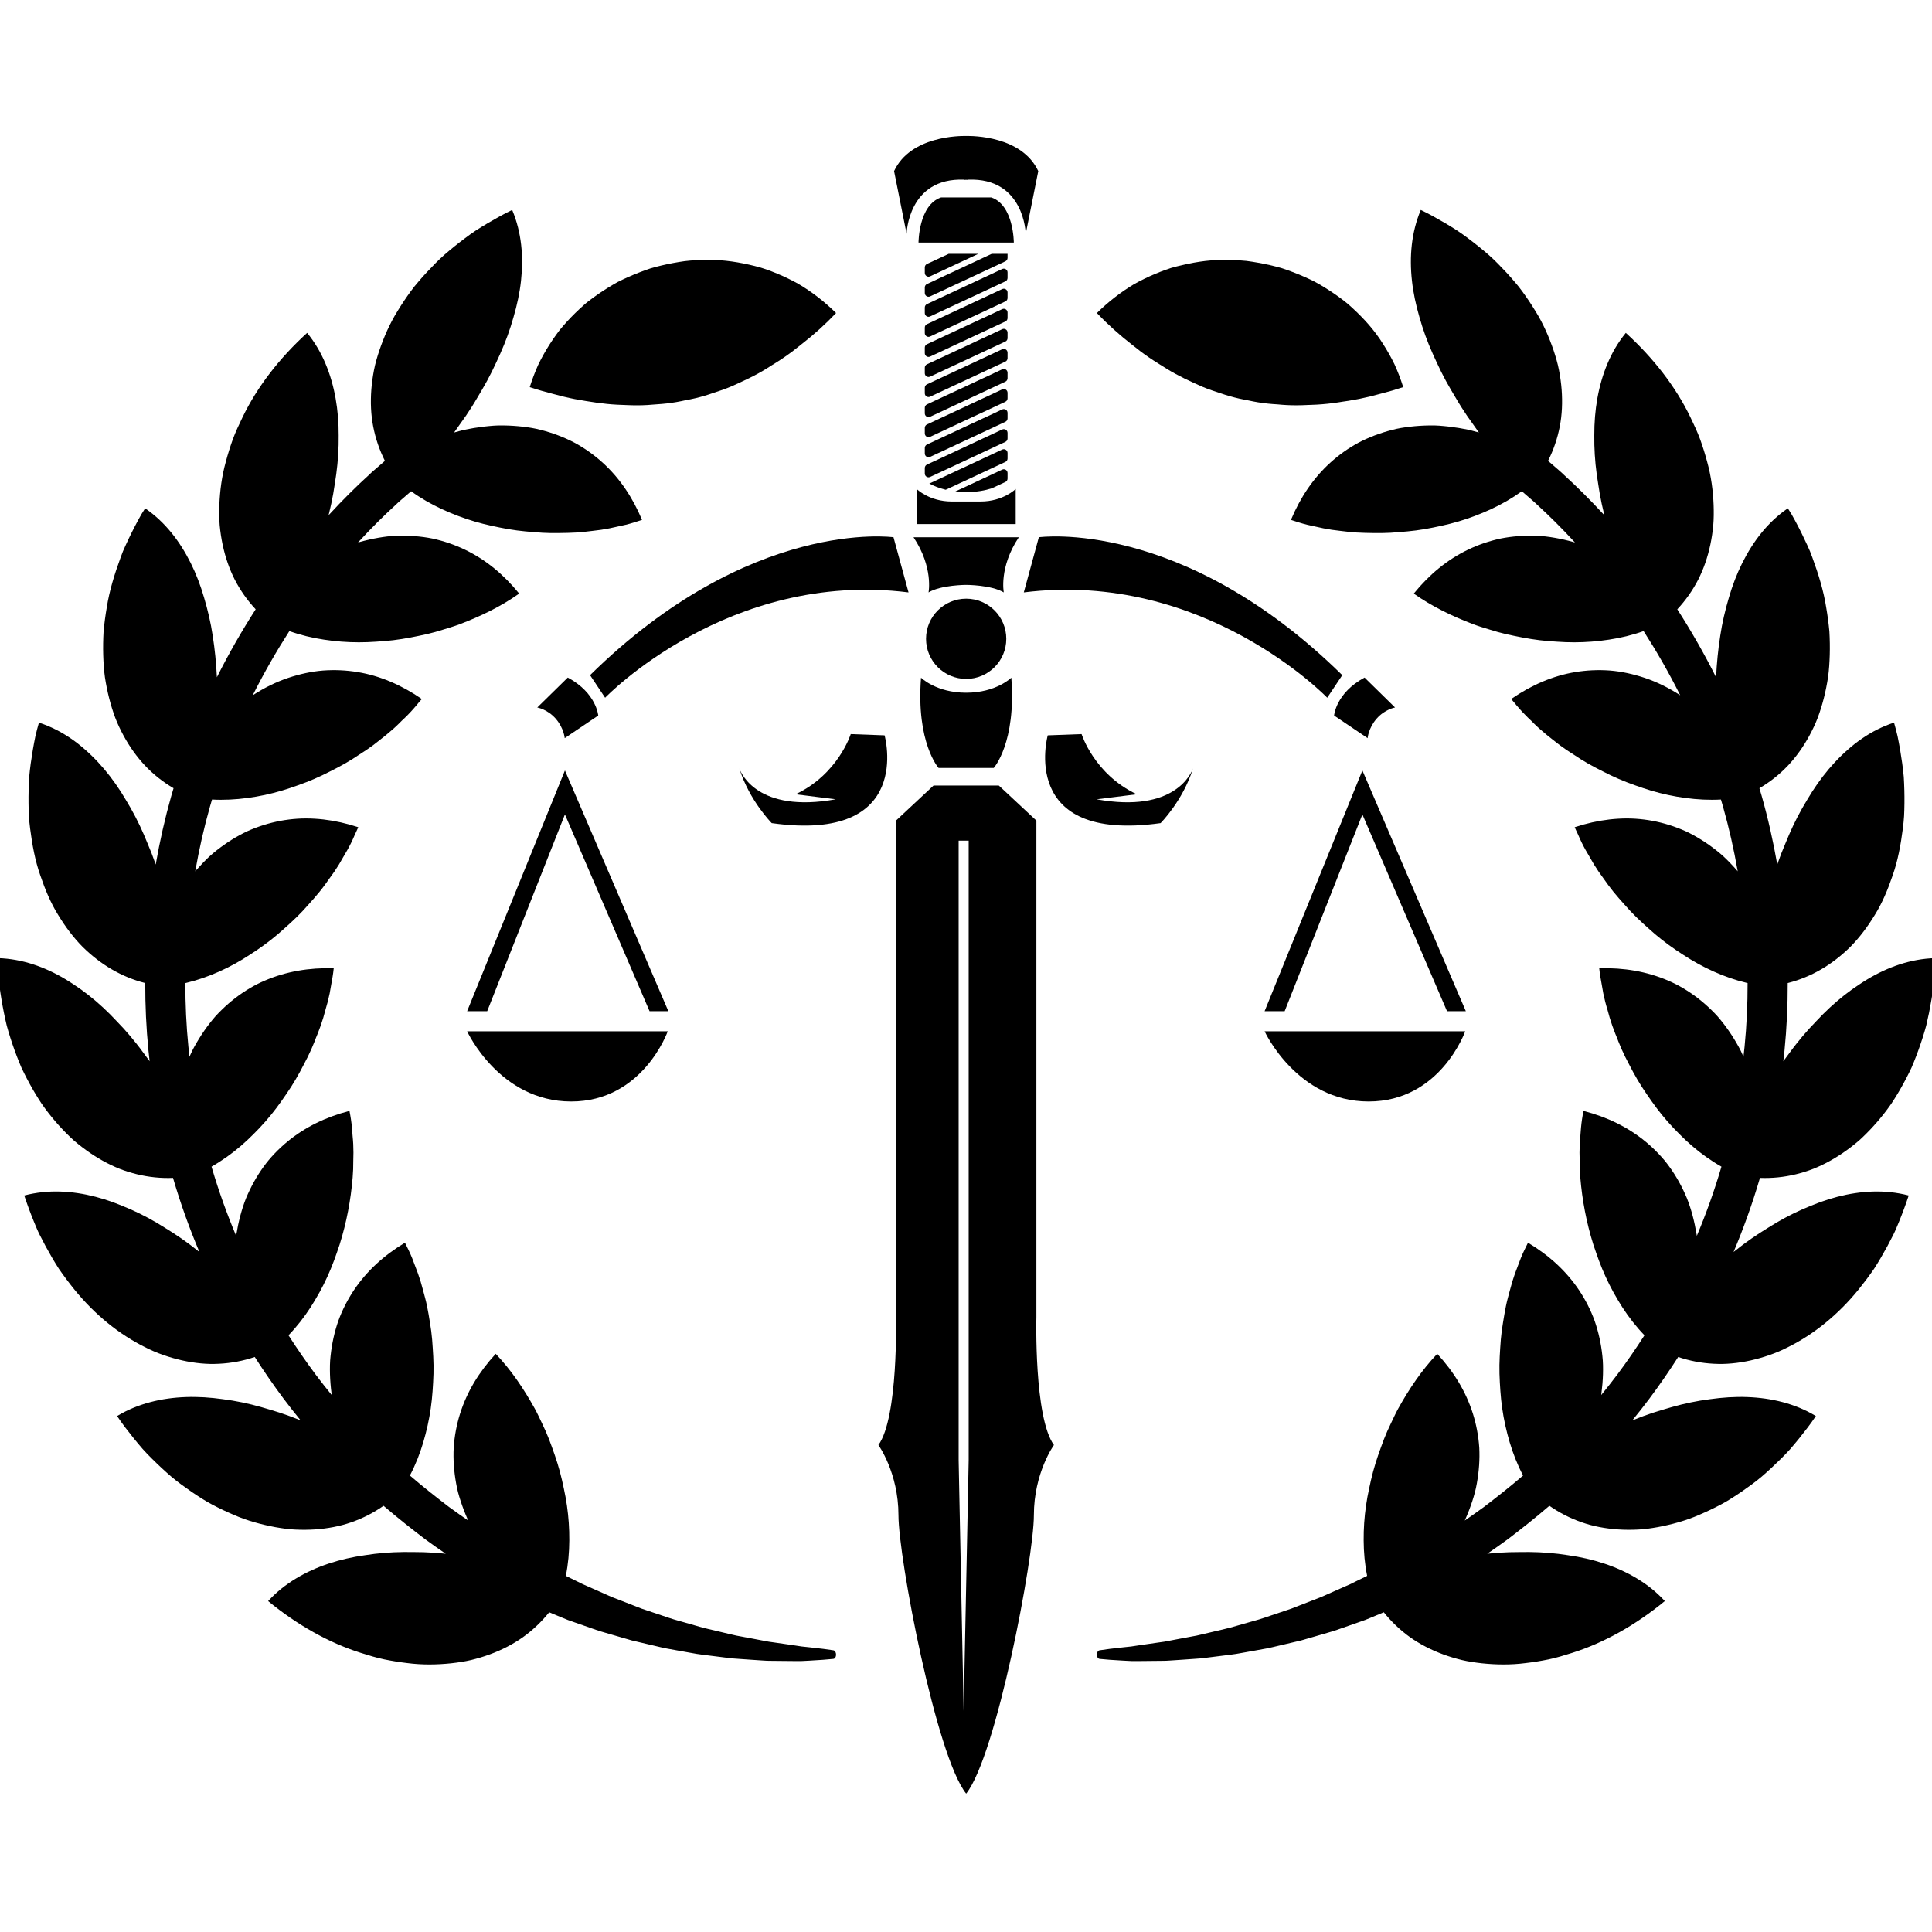 <svg width="192" height="192" viewBox="0 0 192 192" fill="none" xmlns="http://www.w3.org/2000/svg">
<g clip-path="url(#clip0_386_77)">
<path d="M100.004 63.483C100.004 61.281 98.219 59.495 96.017 59.495C93.815 59.495 92.029 61.281 92.029 63.483C92.029 65.685 93.815 67.47 96.017 67.47C98.219 67.47 100.004 65.685 100.004 63.483Z" fill="black"/>
<path d="M136.012 109.464C143.15 109.464 145.611 102.485 145.611 102.485H125.674C125.674 102.485 128.874 109.464 136.012 109.464Z" fill="black"/>
<path d="M135.393 76.567L125.674 100.492H127.668L135.393 80.938L143.804 100.492H145.674L135.393 76.567Z" fill="black"/>
<path d="M56.76 109.464C63.898 109.464 66.36 102.485 66.36 102.485H46.422C46.422 102.485 49.622 109.464 56.76 109.464Z" fill="black"/>
<path d="M56.142 76.567L46.422 100.492H48.416L56.142 80.938L64.553 100.492H66.422L56.142 76.567Z" fill="black"/>
<path d="M93.275 76.317H96.017H98.758C98.758 76.317 101.001 73.825 100.503 67.346C100.503 67.346 99.007 68.841 96.017 68.841C93.026 68.841 91.531 67.346 91.531 67.346C91.032 73.825 93.275 76.317 93.275 76.317Z" fill="black"/>
<path d="M98.509 19.62H96.017H93.525C91.282 20.368 91.282 24.106 91.282 24.106H96.017H100.752C100.752 24.106 100.752 20.368 98.509 19.62Z" fill="black"/>
<path d="M91.095 52.081H95.954H96.079H100.939V48.592C100.939 48.592 99.693 49.838 97.45 49.838H96.079H95.954H94.584C92.341 49.838 91.095 48.592 91.095 48.592V52.081Z" fill="black"/>
<path d="M96.017 53.389H90.783C92.777 56.38 92.278 58.872 92.278 58.872C93.525 58.125 96.017 58.125 96.017 58.125C96.017 58.125 98.509 58.125 99.755 58.872C99.755 58.872 99.257 56.38 101.25 53.389H96.017Z" fill="black"/>
<path d="M95.83 17.856L95.83 17.876C95.894 17.87 95.954 17.87 96.017 17.866C96.08 17.87 96.139 17.87 96.204 17.876L96.203 17.856C101.813 17.63 101.936 23.234 101.936 23.234L103.182 17.004C101.546 13.499 96.627 13.499 96.017 13.513C95.407 13.499 90.487 13.499 88.852 17.004L90.098 23.234C90.098 23.234 90.221 17.63 95.83 17.856Z" fill="black"/>
<path d="M100.129 27.071C100.129 26.798 99.846 26.618 99.598 26.733L92.12 30.22C91.989 30.282 91.905 30.414 91.905 30.558V31.11C91.905 31.383 92.188 31.564 92.435 31.448L99.913 27.961C100.045 27.9 100.129 27.768 100.129 27.623V27.071Z" fill="black"/>
<path d="M100.129 29.065C100.129 28.792 99.846 28.612 99.598 28.727L92.12 32.214C91.989 32.275 91.905 32.407 91.905 32.552V33.104C91.905 33.377 92.188 33.557 92.435 33.442L99.913 29.955C100.045 29.894 100.129 29.762 100.129 29.617V29.065Z" fill="black"/>
<path d="M100.129 31.059C100.129 30.786 99.846 30.605 99.598 30.721L92.12 34.208C91.989 34.269 91.905 34.401 91.905 34.546V35.098C91.905 35.37 92.188 35.551 92.435 35.436L99.913 31.948C100.045 31.887 100.129 31.755 100.129 31.61V31.059Z" fill="black"/>
<path d="M100.129 33.053C100.129 32.78 99.846 32.599 99.598 32.715L92.12 36.202C91.989 36.263 91.905 36.395 91.905 36.54V37.091C91.905 37.364 92.188 37.545 92.435 37.429L99.913 33.942C100.045 33.881 100.129 33.749 100.129 33.604V33.053Z" fill="black"/>
<path d="M100.129 35.046C100.129 34.773 99.846 34.593 99.598 34.708L92.12 38.195C91.989 38.257 91.905 38.389 91.905 38.533V39.085C91.905 39.358 92.188 39.538 92.435 39.423L99.913 35.936C100.045 35.875 100.129 35.743 100.129 35.598V35.046Z" fill="black"/>
<path d="M100.129 37.04C100.129 36.767 99.846 36.587 99.598 36.702L92.12 40.189C91.989 40.25 91.905 40.382 91.905 40.527V41.079C91.905 41.352 92.188 41.532 92.435 41.417L99.913 37.93C100.045 37.869 100.129 37.737 100.129 37.592V37.04Z" fill="black"/>
<path d="M100.129 39.034C100.129 38.761 99.846 38.58 99.598 38.696L92.12 42.183C91.989 42.244 91.905 42.376 91.905 42.521V43.072C91.905 43.345 92.188 43.526 92.435 43.411L99.913 39.923C100.045 39.862 100.129 39.73 100.129 39.586V39.034Z" fill="black"/>
<path d="M100.129 41.028C100.129 40.755 99.846 40.574 99.598 40.69L92.12 44.177C91.989 44.238 91.905 44.37 91.905 44.514V45.066C91.905 45.339 92.188 45.52 92.435 45.404L99.913 41.917C100.045 41.856 100.129 41.724 100.129 41.579V41.028Z" fill="black"/>
<path d="M100.129 43.021C100.129 42.748 99.846 42.568 99.598 42.683L92.12 46.17C91.989 46.231 91.905 46.364 91.905 46.508V47.06C91.905 47.333 92.188 47.513 92.435 47.398L99.913 43.911C100.045 43.85 100.129 43.718 100.129 43.573V43.021Z" fill="black"/>
<path d="M99.598 46.671L94.946 48.84C95.28 48.879 95.634 48.903 96.017 48.903C97.042 48.903 97.887 48.745 98.572 48.524L99.913 47.899C100.045 47.837 100.129 47.706 100.129 47.56V47.009C100.129 46.736 99.845 46.555 99.598 46.671Z" fill="black"/>
<path d="M100.129 45.015C100.129 44.742 99.846 44.562 99.598 44.677L92.353 48.055C92.776 48.284 93.318 48.508 93.985 48.67L99.914 45.905C100.045 45.844 100.129 45.712 100.129 45.567V45.015Z" fill="black"/>
<path d="M92.435 27.461L97.224 25.228H94.275L92.12 26.233C91.989 26.294 91.905 26.426 91.905 26.571V27.123C91.905 27.395 92.188 27.576 92.435 27.461Z" fill="black"/>
<path d="M100.129 25.228H98.551L92.12 28.227C91.989 28.288 91.905 28.42 91.905 28.565V29.116C91.905 29.389 92.188 29.57 92.435 29.455L99.913 25.967C100.045 25.906 100.129 25.774 100.129 25.629V25.228Z" fill="black"/>
<path d="M118.563 76.36C118.573 76.333 118.578 76.316 118.578 76.316C118.574 76.331 118.568 76.345 118.563 76.36Z" fill="black"/>
<path d="M115.338 81.8C115.338 81.8 117.56 79.576 118.563 76.36C118.404 76.811 116.752 80.845 108.983 79.433L112.97 78.934C108.733 76.941 107.487 72.953 107.487 72.953L104.123 73.078C104.123 73.078 101.132 83.794 115.338 81.8Z" fill="black"/>
<path d="M87.91 73.078L84.546 72.953C84.546 72.953 83.3 76.941 79.063 78.934L83.051 79.433C75.281 80.845 73.629 76.811 73.47 76.36C74.474 79.576 76.696 81.8 76.696 81.8C90.901 83.794 87.91 73.078 87.91 73.078Z" fill="black"/>
<path d="M73.471 76.36C73.466 76.345 73.46 76.331 73.456 76.316C73.456 76.316 73.461 76.333 73.471 76.36Z" fill="black"/>
<path d="M131.899 69.339L133.394 67.096C117.444 51.396 103.239 53.389 103.239 53.389L101.744 58.872C119.687 56.629 131.899 69.339 131.899 69.339Z" fill="black"/>
<path d="M132.581 71.109L135.914 73.356C135.914 73.356 135.987 72.361 136.806 71.422C137.626 70.484 138.638 70.309 138.638 70.309L135.61 67.335C132.747 68.873 132.581 71.109 132.581 71.109Z" fill="black"/>
<path d="M60.135 69.339C60.135 69.339 72.346 56.629 90.29 58.872L88.795 53.389C88.795 53.389 74.589 51.396 58.639 67.096L60.135 69.339Z" fill="black"/>
<path d="M56.12 73.356L59.452 71.109C59.452 71.109 59.286 68.873 56.424 67.335L53.395 70.309C53.395 70.309 54.408 70.484 55.227 71.422C56.046 72.362 56.12 73.356 56.12 73.356Z" fill="black"/>
<path d="M96.266 145.102L95.767 170.024L95.269 145.102V83.545H96.266V145.102ZM102.995 130.896V81.551L99.257 78.062H96.017H92.777L89.039 81.551V130.896C89.039 130.896 89.288 140.865 87.294 143.606C87.294 143.606 89.288 146.348 89.288 150.585C89.288 154.821 93.026 174.51 96.017 178.248C99.007 174.51 102.746 154.821 102.746 150.585C102.746 146.348 104.739 143.606 104.739 143.606C102.746 140.865 102.995 130.896 102.995 130.896Z" fill="black"/>
<path d="M54.931 39.138C55.678 39.346 56.41 39.522 57.129 39.663C58.557 39.921 59.974 40.151 61.328 40.218C62 40.239 62.681 40.286 63.343 40.281C64.008 40.283 64.656 40.235 65.3 40.178C65.95 40.139 66.589 40.066 67.218 39.957C67.533 39.904 67.844 39.838 68.155 39.77C68.469 39.715 68.781 39.651 69.09 39.578C69.709 39.434 70.32 39.252 70.923 39.036C71.531 38.847 72.135 38.635 72.731 38.38C73.919 37.843 75.107 37.309 76.267 36.575L76.702 36.298L77.138 36.029C77.428 35.847 77.717 35.657 78.005 35.457C78.581 35.059 79.153 34.625 79.722 34.157C80.861 33.273 81.985 32.264 83.087 31.11L83.056 31.078C81.931 29.972 80.674 28.995 79.32 28.198C78.643 27.822 77.943 27.485 77.222 27.186C76.502 26.889 75.761 26.611 75.012 26.437C73.51 26.063 71.947 25.807 70.391 25.833C69.612 25.836 68.825 25.855 68.05 25.951C67.277 26.058 66.507 26.202 65.746 26.381C65.367 26.474 64.987 26.564 64.614 26.682C64.243 26.807 63.876 26.94 63.512 27.081C62.783 27.364 62.07 27.68 61.377 28.028C60.695 28.409 60.033 28.821 59.396 29.263C59.078 29.484 58.767 29.712 58.462 29.948C58.157 30.182 57.87 30.452 57.584 30.712C57.016 31.241 56.478 31.796 55.976 32.376C55.85 32.521 55.726 32.665 55.606 32.816C55.488 32.971 55.372 33.127 55.259 33.285C55.032 33.601 54.814 33.922 54.606 34.248C54.19 34.901 53.813 35.574 53.48 36.267C53.159 36.985 52.88 37.721 52.646 38.472L52.689 38.486C53.45 38.738 54.196 38.952 54.931 39.138Z" fill="black"/>
<path d="M82.817 164.004C82.287 163.917 81.477 163.817 80.465 163.709C80.212 163.682 79.947 163.654 79.67 163.625C79.394 163.583 79.106 163.54 78.808 163.495C78.213 163.409 77.577 163.317 76.909 163.221C76.742 163.197 76.573 163.174 76.403 163.15C76.233 163.118 76.061 163.085 75.888 163.053C75.542 162.987 75.189 162.92 74.83 162.852C74.472 162.785 74.108 162.717 73.74 162.648C73.556 162.614 73.371 162.58 73.185 162.545C72.999 162.509 72.814 162.459 72.628 162.417C71.884 162.241 71.127 162.063 70.365 161.883C69.983 161.802 69.607 161.69 69.23 161.581C68.853 161.473 68.477 161.366 68.102 161.258C67.726 161.152 67.353 161.045 66.981 160.94C66.61 160.834 66.249 160.697 65.887 160.58C65.168 160.337 64.46 160.1 63.775 159.869C63.102 159.607 62.45 159.352 61.829 159.11C61.518 158.99 61.215 158.872 60.921 158.758C60.627 158.643 60.351 158.508 60.079 158.391C59.537 158.151 59.034 157.928 58.577 157.725C58.348 157.625 58.131 157.529 57.926 157.439C57.725 157.34 57.537 157.247 57.363 157.161C56.873 156.918 56.491 156.73 56.232 156.606C56.465 155.439 56.572 154.256 56.576 153.083C56.586 151.923 56.506 150.754 56.341 149.617C56.259 149.048 56.156 148.486 56.034 147.932C55.916 147.371 55.789 146.799 55.639 146.247C55.342 145.136 54.959 144.09 54.556 143.016C54.348 142.489 54.123 141.975 53.879 141.477C53.638 140.976 53.402 140.454 53.135 139.968C52.056 138.031 50.818 136.176 49.266 134.543L49.242 134.567C48.433 135.446 47.722 136.383 47.125 137.376C46.537 138.36 46.067 139.397 45.724 140.482C45.382 141.567 45.167 142.701 45.087 143.875C45.029 145.021 45.11 146.203 45.328 147.407C45.384 147.706 45.442 148.016 45.521 148.308C45.6 148.602 45.688 148.897 45.785 149.192C45.977 149.782 46.205 150.375 46.467 150.968C46.487 151.015 46.509 151.06 46.53 151.107C45.911 150.682 45.273 150.233 44.614 149.754C43.384 148.811 42.07 147.784 40.735 146.636C41.29 145.579 41.728 144.472 42.063 143.344C42.386 142.247 42.65 141.09 42.809 139.954C42.891 139.384 42.951 138.814 42.99 138.247C43.023 137.686 43.071 137.091 43.08 136.521C43.113 135.365 43.029 134.26 42.945 133.113C42.895 132.548 42.824 131.99 42.73 131.443C42.679 131.173 42.637 130.893 42.593 130.613C42.546 130.335 42.494 130.06 42.437 129.786C42.325 129.237 42.173 128.713 42.03 128.174C41.893 127.631 41.732 127.1 41.545 126.579C41.455 126.317 41.345 126.067 41.252 125.803C41.16 125.539 41.061 125.278 40.955 125.02C40.749 124.501 40.493 124.005 40.246 123.499L40.217 123.516C39.196 124.13 38.241 124.835 37.401 125.613C36.56 126.392 35.816 127.255 35.182 128.2C34.55 129.145 34.016 130.179 33.619 131.276C33.241 132.36 32.984 133.518 32.854 134.736C32.781 135.352 32.779 135.952 32.794 136.576C32.813 137.197 32.864 137.831 32.948 138.474C32.955 138.53 32.965 138.585 32.972 138.641C32.432 137.983 31.898 137.305 31.372 136.605C30.445 135.364 29.542 134.058 28.671 132.7C29.498 131.843 30.228 130.905 30.866 129.919C31.021 129.678 31.172 129.434 31.316 129.188C31.464 128.939 31.612 128.685 31.752 128.431C32.033 127.921 32.293 127.402 32.533 126.878C33.019 125.825 33.389 124.768 33.758 123.663C34.445 121.478 34.861 119.252 35.046 117.032C35.092 116.476 35.114 115.924 35.109 115.377C35.13 114.819 35.134 114.263 35.105 113.712C35.091 113.437 35.07 113.162 35.041 112.888C35.012 112.615 35.007 112.332 34.976 112.056C34.925 111.501 34.843 110.95 34.729 110.4L34.697 110.408C32.383 111.008 30.301 112.014 28.542 113.47C28.102 113.834 27.682 114.225 27.283 114.644C27.084 114.853 26.89 115.069 26.702 115.292C26.517 115.514 26.346 115.739 26.177 115.973C25.504 116.906 24.925 117.945 24.451 119.078C24.007 120.199 23.697 121.404 23.486 122.688C23.48 122.732 23.475 122.776 23.469 122.82C22.551 120.637 21.737 118.375 21.053 116.051C21.042 116.014 21.032 115.977 21.022 115.94C22.059 115.352 23.027 114.659 23.922 113.894C24.358 113.52 24.777 113.128 25.178 112.723C25.594 112.313 25.994 111.889 26.375 111.454C26.757 111.019 27.12 110.572 27.465 110.116C27.637 109.888 27.804 109.659 27.967 109.427C28.129 109.193 28.292 108.958 28.456 108.722C29.117 107.768 29.683 106.79 30.19 105.791C30.462 105.288 30.713 104.78 30.94 104.27C31.053 104.014 31.161 103.757 31.262 103.5L31.41 103.113L31.571 102.722C31.781 102.2 31.966 101.674 32.125 101.144C32.206 100.879 32.273 100.614 32.346 100.346C32.429 100.078 32.506 99.808 32.575 99.538C32.714 98.997 32.825 98.451 32.907 97.9C33.008 97.349 33.11 96.792 33.165 96.229L33.131 96.227C30.742 96.153 28.451 96.537 26.335 97.442C26.071 97.555 25.807 97.676 25.552 97.805C25.3 97.934 25.052 98.072 24.808 98.216C24.319 98.507 23.843 98.829 23.383 99.183C22.922 99.537 22.477 99.922 22.049 100.339C21.835 100.547 21.622 100.763 21.42 100.987C21.225 101.209 21.035 101.44 20.851 101.677C20.48 102.153 20.13 102.658 19.799 103.191C19.474 103.723 19.143 104.286 18.896 104.868C18.874 104.919 18.854 104.973 18.832 105.024C18.794 104.691 18.755 104.358 18.723 104.024C18.513 101.915 18.416 99.8 18.421 97.695C18.448 97.689 18.474 97.685 18.5 97.678C19.637 97.407 20.741 97.02 21.798 96.546C22.856 96.073 23.867 95.513 24.819 94.888C25.796 94.265 26.743 93.58 27.607 92.845C28.45 92.106 29.335 91.333 30.097 90.514C30.84 89.691 31.623 88.847 32.271 87.956C32.431 87.733 32.592 87.508 32.753 87.282C32.921 87.058 33.084 86.831 33.24 86.602C33.552 86.143 33.84 85.673 34.103 85.19C34.391 84.715 34.667 84.231 34.909 83.733C35.031 83.483 35.146 83.231 35.254 82.974C35.368 82.72 35.496 82.468 35.605 82.209L35.574 82.198C34.438 81.826 33.292 81.568 32.143 81.436C31.568 81.371 30.992 81.337 30.416 81.335C29.846 81.336 29.285 81.373 28.721 81.442C27.597 81.581 26.483 81.857 25.388 82.272C25.114 82.376 24.842 82.488 24.571 82.609C24.304 82.732 24.049 82.865 23.79 83.006C23.276 83.288 22.769 83.604 22.272 83.954C21.778 84.306 21.28 84.688 20.818 85.107C20.368 85.529 19.931 85.984 19.507 86.469C19.473 86.51 19.438 86.552 19.402 86.593C19.786 84.399 20.272 82.253 20.859 80.182C20.927 79.939 21 79.699 21.072 79.458C22.254 79.522 23.435 79.459 24.602 79.3C25.758 79.148 26.895 78.901 27.994 78.576C28.548 78.415 29.076 78.229 29.622 78.036C30.171 77.843 30.709 77.634 31.234 77.407C31.759 77.181 32.271 76.938 32.768 76.679C33.273 76.423 33.792 76.164 34.278 75.882C34.769 75.602 35.243 75.306 35.699 74.995C36.181 74.695 36.646 74.381 37.092 74.05C37.959 73.374 38.857 72.691 39.639 71.916L39.93 71.623L40.235 71.336C40.435 71.142 40.631 70.943 40.82 70.739C41.01 70.535 41.195 70.326 41.374 70.111L41.64 69.787L41.919 69.468L41.891 69.448C39.926 68.092 37.771 67.154 35.539 66.79C34.418 66.604 33.267 66.551 32.095 66.637C30.938 66.731 29.794 66.985 28.632 67.37C27.428 67.777 26.247 68.356 25.117 69.095C26.267 66.8 27.5 64.672 28.756 62.717C29.877 63.116 31.03 63.392 32.189 63.565C33.336 63.742 34.505 63.831 35.653 63.831C36.228 63.832 36.8 63.811 37.366 63.77C37.939 63.735 38.523 63.691 39.091 63.621C40.232 63.485 41.326 63.258 42.446 63.012C42.998 62.882 43.538 62.732 44.066 62.562C44.601 62.397 45.148 62.236 45.668 62.041C47.743 61.253 49.754 60.29 51.595 58.99L51.574 58.964C50.821 58.037 49.996 57.199 49.098 56.466C48.206 55.739 47.25 55.128 46.225 54.633C45.201 54.138 44.109 53.764 42.959 53.516C41.83 53.291 40.652 53.205 39.429 53.248C39.125 53.26 38.813 53.275 38.508 53.309C38.206 53.345 37.902 53.389 37.596 53.443C36.984 53.549 36.365 53.689 35.741 53.864C35.688 53.879 35.634 53.895 35.58 53.91C36.945 52.426 38.221 51.174 39.334 50.161C39.65 49.846 39.981 49.585 40.278 49.321C40.481 49.145 40.672 48.979 40.858 48.818C41.822 49.516 42.853 50.106 43.917 50.598C44.96 51.079 46.064 51.502 47.165 51.824C47.718 51.986 48.273 52.127 48.828 52.247C49.381 52.364 49.96 52.494 50.524 52.585C51.661 52.782 52.768 52.861 53.914 52.944C54.48 52.975 55.041 52.984 55.596 52.971C55.87 52.959 56.154 52.96 56.436 52.955C56.718 52.95 56.998 52.938 57.276 52.92C57.834 52.89 58.374 52.814 58.927 52.752C59.483 52.695 60.032 52.613 60.573 52.504C60.845 52.453 61.108 52.38 61.382 52.327C61.656 52.274 61.928 52.214 62.198 52.147C62.74 52.017 63.267 51.839 63.803 51.666L63.79 51.634C62.865 49.421 61.573 47.501 59.886 45.974C59.043 45.212 58.097 44.533 57.07 43.982C56.052 43.451 54.944 43.03 53.757 42.726C53.159 42.564 52.565 42.475 51.946 42.401C51.328 42.33 50.694 42.289 50.046 42.28C49.391 42.259 48.753 42.322 48.093 42.395C47.434 42.473 46.765 42.582 46.089 42.723C45.77 42.801 45.45 42.887 45.129 42.981C45.326 42.709 45.52 42.436 45.709 42.159C46.116 41.606 46.502 41.039 46.867 40.46C47.236 39.885 47.57 39.277 47.917 38.711C48.256 38.133 48.575 37.545 48.872 36.948C49.172 36.353 49.441 35.734 49.713 35.152C50.245 33.967 50.688 32.751 51.031 31.523C51.384 30.316 51.645 29.115 51.778 27.905C52.043 25.488 51.831 23.091 50.914 20.895L50.9 20.864C50.051 21.267 49.242 21.728 48.454 22.189C48.06 22.422 47.674 22.66 47.295 22.902C46.917 23.145 46.559 23.418 46.202 23.681C45.491 24.213 44.811 24.76 44.166 25.319C43.524 25.884 42.938 26.498 42.376 27.099C42.096 27.402 41.826 27.707 41.565 28.014C41.303 28.319 41.05 28.625 40.818 28.952C40.349 29.594 39.917 30.241 39.524 30.887C38.726 32.16 38.145 33.523 37.7 34.826C37.483 35.486 37.292 36.12 37.167 36.779C37.04 37.435 36.952 38.082 36.903 38.717C36.809 39.991 36.859 41.201 37.087 42.38C37.321 43.591 37.715 44.732 38.253 45.799C38.056 45.97 37.852 46.147 37.636 46.334C37.322 46.613 36.971 46.892 36.636 47.226C35.454 48.301 34.1 49.629 32.651 51.205C32.666 51.149 32.681 51.093 32.695 51.037C32.857 50.386 32.997 49.731 33.114 49.073C33.172 48.745 33.224 48.415 33.272 48.086C33.321 47.758 33.375 47.441 33.417 47.117C33.593 45.83 33.672 44.534 33.657 43.263C33.662 42.014 33.565 40.779 33.351 39.582C33.138 38.386 32.807 37.225 32.347 36.136C31.893 35.055 31.3 34.035 30.546 33.108L30.524 33.082C27.747 35.607 25.548 38.473 24.112 41.449C23.751 42.191 23.412 42.917 23.137 43.66C22.869 44.409 22.637 45.151 22.443 45.882C22.038 47.33 21.853 48.794 21.799 50.174C21.774 50.867 21.778 51.535 21.832 52.196C21.895 52.862 21.993 53.508 22.125 54.132C22.391 55.38 22.787 56.533 23.326 57.595C23.892 58.692 24.592 59.677 25.408 60.551C24.078 62.622 22.772 64.875 21.555 67.305C21.488 65.902 21.35 64.52 21.139 63.177C20.947 61.892 20.647 60.619 20.287 59.41C19.941 58.209 19.499 57.049 18.957 55.959C17.862 53.773 16.418 51.892 14.451 50.534L14.423 50.515C14.299 50.714 14.175 50.912 14.051 51.109C13.932 51.309 13.823 51.516 13.712 51.719C13.492 52.127 13.28 52.536 13.077 52.945C12.873 53.354 12.679 53.764 12.493 54.172C12.402 54.377 12.311 54.582 12.22 54.785C12.141 54.994 12.062 55.203 11.983 55.411C11.371 57.08 10.868 58.714 10.612 60.355C10.471 61.17 10.365 61.97 10.293 62.754C10.248 63.55 10.236 64.329 10.257 65.087C10.281 65.847 10.324 66.579 10.426 67.299C10.536 68.022 10.677 68.721 10.848 69.392C11.019 70.064 11.22 70.709 11.45 71.324C11.684 71.941 11.974 72.539 12.275 73.099C12.884 74.223 13.6 75.221 14.412 76.085C15.257 76.976 16.21 77.724 17.247 78.332C17.171 78.588 17.094 78.841 17.021 79.099C16.397 81.302 15.88 83.584 15.473 85.917C15.454 85.86 15.435 85.803 15.415 85.747C15.192 85.111 14.948 84.483 14.683 83.866C14.43 83.251 14.18 82.651 13.897 82.06C13.617 81.47 13.317 80.891 12.998 80.327C12.839 80.046 12.67 79.766 12.507 79.493C12.348 79.221 12.184 78.953 12.015 78.689C11.338 77.634 10.582 76.645 9.751 75.752C9.336 75.306 8.899 74.882 8.449 74.488C8.006 74.096 7.541 73.732 7.057 73.399C6.088 72.734 5.037 72.196 3.902 71.824L3.869 71.814C3.744 72.267 3.616 72.716 3.516 73.169C3.423 73.624 3.337 74.078 3.26 74.529C3.108 75.432 2.981 76.324 2.901 77.206C2.847 78.094 2.825 78.969 2.834 79.825C2.838 80.253 2.85 80.677 2.87 81.095C2.891 81.513 2.946 81.932 2.993 82.342C3.204 83.986 3.49 85.533 3.999 86.979C4.49 88.422 5.04 89.743 5.785 90.935C6.509 92.125 7.304 93.177 8.192 94.08C9.106 94.983 10.084 95.737 11.114 96.336C12.145 96.936 13.227 97.38 14.35 97.672C14.378 97.68 14.406 97.685 14.434 97.692C14.429 99.925 14.531 102.169 14.754 104.405C14.788 104.758 14.829 105.112 14.869 105.466C14.834 105.417 14.801 105.368 14.765 105.319C14.349 104.774 13.978 104.237 13.562 103.718C13.151 103.198 12.724 102.693 12.281 102.206C12.059 101.963 11.834 101.724 11.604 101.489C11.383 101.254 11.164 101.023 10.938 100.797C10.488 100.346 10.021 99.914 9.542 99.503C9.062 99.093 8.569 98.705 8.063 98.341C7.81 98.159 7.554 97.984 7.295 97.815C7.041 97.646 6.789 97.484 6.53 97.329C4.468 96.089 2.207 95.292 -0.182 95.218L-0.215 95.217C-0.191 96.153 -0.151 97.076 -0.053 97.981C0.065 98.886 0.213 99.773 0.387 100.638C0.474 101.07 0.568 101.497 0.669 101.918C0.78 102.339 0.909 102.753 1.038 103.162C1.299 103.978 1.584 104.768 1.892 105.528C1.971 105.717 2.049 105.905 2.127 106.093C2.216 106.277 2.305 106.461 2.394 106.644C2.574 107.008 2.76 107.364 2.95 107.711C3.33 108.407 3.729 109.069 4.146 109.697C5.016 110.946 5.981 112.05 6.973 112.998L7.349 113.346L7.745 113.677C8.011 113.892 8.279 114.097 8.549 114.292C9.088 114.683 9.636 115.033 10.189 115.342C10.743 115.652 11.302 115.92 11.866 116.148C12.445 116.372 13.027 116.554 13.61 116.696C14.804 116.988 16.002 117.105 17.195 117.059C17.206 117.098 17.216 117.138 17.228 117.177C17.96 119.665 18.831 122.086 19.817 124.421C19.762 124.378 19.707 124.335 19.653 124.292C18.613 123.454 17.505 122.696 16.382 122.01C15.289 121.314 14.152 120.701 12.989 120.187C12.699 120.058 12.403 119.936 12.114 119.819C11.828 119.7 11.541 119.588 11.252 119.482C10.675 119.272 10.092 119.089 9.506 118.937C7.16 118.328 4.755 118.198 2.442 118.798L2.41 118.807C2.706 119.7 3.028 120.572 3.374 121.418C3.551 121.84 3.717 122.261 3.919 122.666C4.12 123.07 4.327 123.468 4.538 123.859C4.962 124.639 5.401 125.393 5.864 126.11C6.354 126.818 6.86 127.494 7.379 128.135C9.457 130.7 11.894 132.628 14.372 133.861C15.587 134.494 16.88 134.918 18.115 135.198C18.736 135.336 19.351 135.434 19.957 135.491C20.262 135.519 20.561 135.538 20.863 135.545C21.168 135.55 21.471 135.545 21.772 135.529C23.002 135.468 24.186 135.24 25.318 134.857C26.243 136.299 27.201 137.685 28.186 139.002C28.743 139.744 29.309 140.463 29.882 141.161C29.829 141.139 29.776 141.117 29.723 141.095C29.103 140.842 28.475 140.612 27.841 140.403C27.21 140.192 26.559 140.015 25.943 139.831C24.694 139.476 23.427 139.213 22.163 139.051C20.918 138.877 19.692 138.793 18.475 138.837C17.262 138.88 16.069 139.042 14.923 139.347C13.776 139.653 12.693 140.09 11.666 140.708L11.638 140.726C12.156 141.508 12.731 142.239 13.301 142.952C13.588 143.307 13.879 143.654 14.173 143.993C14.467 144.332 14.789 144.647 15.1 144.962C15.728 145.588 16.367 146.181 17.013 146.738C17.665 147.29 18.356 147.782 19.031 148.251C19.371 148.483 19.711 148.707 20.052 148.921C20.39 149.137 20.732 149.34 21.088 149.523C21.791 149.895 22.491 150.229 23.187 150.524C24.56 151.132 25.995 151.508 27.346 151.763C28.03 151.881 28.682 151.982 29.356 152.008C30.023 152.04 30.676 152.034 31.311 151.992C32.585 151.901 33.772 151.682 34.911 151.283C36.072 150.879 37.142 150.327 38.118 149.644C39.537 150.865 40.931 151.957 42.24 152.957C42.946 153.472 43.63 153.954 44.295 154.409C44.233 154.402 44.169 154.396 44.107 154.389C43.44 154.321 42.772 154.277 42.105 154.255C41.771 154.245 41.437 154.24 41.104 154.24C40.776 154.239 40.449 154.238 40.124 154.236C38.824 154.247 37.533 154.352 36.274 154.553C35.038 154.726 33.83 154.999 32.677 155.382C31.523 155.764 30.424 156.256 29.41 156.871C28.404 157.477 27.48 158.209 26.671 159.088L26.648 159.113C29.548 161.496 32.698 163.266 35.852 164.259C36.639 164.51 37.404 164.743 38.182 164.906C38.962 165.065 39.73 165.188 40.481 165.275C41.973 165.47 43.45 165.44 44.824 165.297C45.513 165.221 46.174 165.123 46.821 164.972C47.471 164.814 48.097 164.624 48.695 164.404C49.892 163.961 50.977 163.402 51.949 162.716C52.955 161.996 53.829 161.161 54.576 160.225C54.856 160.345 55.274 160.519 55.81 160.739C56.002 160.817 56.208 160.901 56.427 160.99C56.65 161.069 56.888 161.153 57.138 161.241C57.637 161.416 58.187 161.608 58.778 161.815C59.075 161.914 59.377 162.031 59.697 162.126C60.017 162.219 60.346 162.316 60.684 162.414C61.358 162.61 62.064 162.814 62.794 163.026C63.534 163.2 64.296 163.379 65.073 163.562C65.462 163.649 65.849 163.753 66.247 163.826C66.645 163.898 67.045 163.97 67.447 164.043C67.847 164.115 68.249 164.187 68.651 164.259C69.053 164.331 69.453 164.406 69.859 164.449C70.665 164.55 71.467 164.65 72.254 164.748C72.451 164.77 72.645 164.799 72.841 164.815C73.036 164.83 73.231 164.843 73.425 164.857C73.811 164.884 74.193 164.911 74.569 164.937C74.943 164.962 75.312 164.987 75.674 165.011C75.855 165.022 76.034 165.033 76.211 165.044C76.389 165.047 76.564 165.049 76.738 165.052C77.431 165.058 78.091 165.065 78.707 165.071C79.014 165.073 79.311 165.074 79.596 165.075C79.881 165.06 80.153 165.047 80.413 165.034C81.451 164.977 82.276 164.919 82.813 164.859C83.179 164.819 83.176 164.063 82.817 164.004Z" fill="black"/>
<path d="M192.277 95.218C189.889 95.292 187.628 96.089 185.566 97.329C185.307 97.484 185.055 97.646 184.801 97.815C184.542 97.984 184.286 98.159 184.033 98.341C183.527 98.705 183.034 99.093 182.554 99.504C182.075 99.914 181.608 100.346 181.158 100.797C180.932 101.023 180.713 101.254 180.492 101.489C180.262 101.724 180.037 101.963 179.815 102.206C179.372 102.694 178.944 103.198 178.534 103.718C178.118 104.237 177.746 104.774 177.33 105.32C177.295 105.368 177.262 105.417 177.227 105.466C177.267 105.112 177.308 104.759 177.342 104.405C177.565 102.169 177.667 99.925 177.662 97.692C177.69 97.685 177.718 97.679 177.745 97.672C178.868 97.38 179.951 96.936 180.981 96.337C182.012 95.737 182.99 94.984 183.903 94.08C184.792 93.177 185.586 92.125 186.311 90.935C187.055 89.743 187.606 88.422 188.097 86.979C188.606 85.533 188.891 83.986 189.103 82.342C189.15 81.932 189.204 81.514 189.225 81.095C189.245 80.677 189.258 80.253 189.262 79.825C189.271 78.969 189.249 78.095 189.195 77.206C189.115 76.324 188.988 75.432 188.836 74.529C188.759 74.078 188.673 73.624 188.58 73.169C188.48 72.716 188.352 72.267 188.227 71.814L188.194 71.824C187.059 72.196 186.008 72.734 185.039 73.4C184.554 73.732 184.09 74.097 183.647 74.488C183.197 74.882 182.76 75.306 182.345 75.752C181.514 76.645 180.758 77.634 180.081 78.689C179.912 78.953 179.748 79.221 179.588 79.493C179.426 79.766 179.256 80.046 179.098 80.327C178.779 80.891 178.479 81.469 178.199 82.06C177.915 82.651 177.666 83.251 177.413 83.866C177.148 84.483 176.904 85.111 176.681 85.747C176.661 85.803 176.642 85.86 176.623 85.917C176.216 83.584 175.699 81.303 175.075 79.099C175.002 78.841 174.925 78.588 174.849 78.332C175.886 77.724 176.839 76.976 177.684 76.085C178.496 75.221 179.211 74.223 179.821 73.099C180.122 72.539 180.413 71.941 180.646 71.324C180.876 70.709 181.077 70.064 181.248 69.393C181.419 68.721 181.56 68.022 181.67 67.299C181.772 66.579 181.814 65.847 181.839 65.087C181.86 64.329 181.848 63.55 181.803 62.754C181.731 61.97 181.625 61.17 181.484 60.356C181.228 58.714 180.725 57.08 180.113 55.411C180.034 55.203 179.955 54.995 179.875 54.785C179.785 54.582 179.694 54.377 179.603 54.172C179.417 53.764 179.222 53.354 179.019 52.945C178.816 52.536 178.604 52.127 178.384 51.719C178.273 51.516 178.164 51.309 178.045 51.109C177.921 50.912 177.797 50.714 177.673 50.515L177.645 50.534C175.678 51.892 174.234 53.774 173.139 55.96C172.597 57.049 172.155 58.209 171.809 59.41C171.449 60.619 171.149 61.892 170.957 63.177C170.746 64.52 170.608 65.902 170.542 67.305C169.324 64.875 168.018 62.622 166.688 60.551C167.504 59.677 168.204 58.693 168.77 57.595C169.309 56.533 169.705 55.38 169.971 54.132C170.103 53.508 170.201 52.862 170.263 52.196C170.318 51.535 170.322 50.867 170.297 50.175C170.243 48.794 170.058 47.331 169.653 45.882C169.458 45.151 169.227 44.409 168.958 43.66C168.683 42.917 168.345 42.191 167.984 41.449C166.548 38.474 164.348 35.607 161.572 33.082L161.55 33.108C160.796 34.035 160.203 35.055 159.749 36.136C159.289 37.225 158.958 38.386 158.745 39.582C158.531 40.779 158.434 42.014 158.439 43.263C158.424 44.534 158.503 45.83 158.678 47.117C158.721 47.441 158.774 47.758 158.825 48.086C158.871 48.415 158.924 48.745 158.983 49.074C159.099 49.731 159.239 50.386 159.401 51.037C159.415 51.094 159.43 51.149 159.445 51.205C157.996 49.629 156.642 48.301 155.461 47.226C155.125 46.893 154.774 46.614 154.46 46.334C154.244 46.147 154.04 45.971 153.843 45.799C154.381 44.732 154.775 43.591 155.009 42.38C155.237 41.201 155.287 39.991 155.193 38.717C155.144 38.082 155.056 37.435 154.929 36.779C154.804 36.12 154.613 35.486 154.396 34.826C153.951 33.523 153.37 32.16 152.571 30.887C152.179 30.241 151.747 29.595 151.277 28.952C151.046 28.625 150.793 28.319 150.531 28.014C150.27 27.707 149.999 27.402 149.72 27.099C149.158 26.498 148.571 25.884 147.93 25.319C147.284 24.76 146.605 24.213 145.894 23.681C145.536 23.418 145.179 23.145 144.8 22.902C144.422 22.66 144.035 22.422 143.642 22.189C142.854 21.728 142.045 21.267 141.196 20.864L141.182 20.895C140.264 23.091 140.052 25.488 140.318 27.905C140.451 29.115 140.712 30.316 141.064 31.523C141.407 32.751 141.851 33.967 142.383 35.152C142.654 35.734 142.924 36.353 143.223 36.948C143.521 37.545 143.84 38.134 144.179 38.711C144.526 39.278 144.861 39.885 145.229 40.46C145.594 41.039 145.98 41.606 146.387 42.159C146.575 42.436 146.769 42.71 146.967 42.981C146.646 42.887 146.326 42.801 146.007 42.723C145.331 42.582 144.661 42.473 144.003 42.395C143.342 42.322 142.705 42.259 142.05 42.28C141.401 42.289 140.767 42.33 140.15 42.401C139.531 42.475 138.937 42.564 138.339 42.726C137.153 43.03 136.044 43.452 135.026 43.982C133.998 44.533 133.052 45.212 132.211 45.974C130.523 47.501 129.231 49.421 128.306 51.635L128.293 51.666C128.828 51.839 129.355 52.017 129.898 52.147C130.168 52.214 130.44 52.274 130.714 52.327C130.988 52.38 131.251 52.453 131.523 52.504C132.064 52.613 132.612 52.695 133.168 52.752C133.722 52.814 134.262 52.89 134.82 52.92C135.098 52.938 135.378 52.95 135.659 52.955C135.942 52.96 136.226 52.959 136.5 52.971C137.055 52.984 137.616 52.975 138.182 52.944C139.328 52.861 140.435 52.782 141.572 52.585C142.136 52.494 142.715 52.364 143.268 52.248C143.823 52.128 144.378 51.986 144.93 51.824C146.032 51.502 147.136 51.08 148.179 50.598C149.243 50.106 150.273 49.516 151.238 48.818C151.423 48.979 151.615 49.145 151.818 49.321C152.115 49.585 152.446 49.846 152.762 50.161C153.875 51.174 155.151 52.426 156.516 53.91C156.462 53.895 156.408 53.879 156.355 53.864C155.731 53.689 155.112 53.549 154.5 53.443C154.194 53.389 153.89 53.345 153.588 53.309C153.283 53.275 152.971 53.26 152.667 53.248C151.443 53.205 150.266 53.292 149.136 53.516C147.986 53.764 146.895 54.138 145.871 54.633C144.845 55.128 143.89 55.739 142.998 56.466C142.1 57.199 141.275 58.037 140.521 58.964L140.5 58.991C142.342 60.29 144.353 61.253 146.427 62.041C146.947 62.237 147.495 62.397 148.029 62.562C148.557 62.732 149.098 62.882 149.65 63.012C150.77 63.258 151.864 63.485 153.005 63.621C153.573 63.691 154.157 63.735 154.73 63.77C155.296 63.811 155.868 63.832 156.443 63.832C157.591 63.831 158.76 63.742 159.907 63.565C161.065 63.392 162.219 63.116 163.34 62.717C164.596 64.672 165.829 66.801 166.978 69.095C165.849 68.357 164.668 67.777 163.464 67.37C162.301 66.986 161.158 66.731 160 66.637C158.829 66.551 157.678 66.604 156.557 66.79C154.325 67.154 152.17 68.092 150.205 69.449L150.177 69.468L150.456 69.787L150.722 70.112C150.901 70.326 151.086 70.535 151.275 70.739C151.465 70.943 151.66 71.142 151.861 71.336L152.166 71.623L152.457 71.916C153.239 72.691 154.137 73.374 155.004 74.05C155.45 74.381 155.915 74.695 156.397 74.995C156.853 75.306 157.327 75.602 157.818 75.882C158.304 76.164 158.823 76.423 159.327 76.679C159.825 76.938 160.337 77.181 160.862 77.407C161.387 77.634 161.925 77.843 162.474 78.036C163.02 78.229 163.548 78.415 164.101 78.576C165.201 78.901 166.338 79.148 167.494 79.3C168.661 79.459 169.842 79.522 171.025 79.458C171.096 79.699 171.169 79.939 171.237 80.182C171.824 82.253 172.31 84.399 172.693 86.593C172.658 86.552 172.623 86.51 172.589 86.469C172.165 85.984 171.728 85.529 171.277 85.107C170.816 84.687 170.318 84.306 169.824 83.954C169.327 83.604 168.82 83.288 168.306 83.006C168.047 82.865 167.792 82.732 167.525 82.609C167.254 82.488 166.982 82.376 166.708 82.272C165.613 81.857 164.499 81.581 163.374 81.442C162.812 81.373 162.25 81.337 161.68 81.335C161.104 81.337 160.528 81.371 159.953 81.436C158.803 81.568 157.658 81.826 156.522 82.198L156.49 82.209C156.6 82.468 156.728 82.72 156.842 82.975C156.95 83.231 157.065 83.484 157.187 83.733C157.429 84.232 157.705 84.715 157.993 85.19C158.255 85.673 158.543 86.143 158.856 86.602C159.012 86.832 159.175 87.058 159.343 87.283C159.504 87.508 159.665 87.733 159.824 87.956C160.473 88.847 161.256 89.691 161.999 90.514C162.761 91.333 163.645 92.106 164.489 92.845C165.353 93.58 166.3 94.265 167.277 94.888C168.229 95.513 169.24 96.073 170.298 96.547C171.355 97.02 172.459 97.407 173.596 97.678C173.622 97.685 173.648 97.689 173.674 97.695C173.679 99.8 173.583 101.916 173.373 104.024C173.341 104.358 173.301 104.691 173.264 105.024C173.242 104.973 173.222 104.919 173.199 104.868C172.953 104.286 172.621 103.723 172.297 103.191C171.966 102.658 171.615 102.153 171.245 101.677C171.06 101.44 170.87 101.209 170.676 100.987C170.474 100.763 170.261 100.547 170.047 100.339C169.618 99.922 169.173 99.537 168.713 99.183C168.253 98.829 167.777 98.507 167.288 98.217C167.043 98.072 166.795 97.934 166.544 97.805C166.289 97.677 166.024 97.555 165.761 97.442C163.644 96.537 161.354 96.153 158.965 96.227L158.931 96.229C158.986 96.792 159.087 97.349 159.189 97.9C159.271 98.451 159.382 98.997 159.521 99.538C159.59 99.808 159.666 100.078 159.75 100.346C159.823 100.614 159.89 100.879 159.971 101.144C160.13 101.674 160.315 102.2 160.525 102.722L160.686 103.113L160.834 103.5C160.935 103.757 161.043 104.014 161.156 104.27C161.383 104.78 161.634 105.288 161.906 105.791C162.413 106.79 162.978 107.768 163.639 108.722C163.804 108.958 163.967 109.193 164.129 109.427C164.292 109.659 164.459 109.889 164.631 110.116C164.975 110.572 165.339 111.019 165.721 111.454C166.102 111.889 166.502 112.313 166.918 112.723C167.319 113.128 167.738 113.52 168.174 113.894C169.068 114.659 170.036 115.353 171.074 115.94C171.063 115.977 171.054 116.015 171.043 116.051C170.359 118.375 169.545 120.638 168.627 122.82C168.621 122.776 168.617 122.732 168.609 122.688C168.399 121.404 168.089 120.199 167.644 119.078C167.17 117.945 166.592 116.906 165.919 115.973C165.75 115.739 165.579 115.514 165.394 115.292C165.206 115.069 165.012 114.853 164.812 114.644C164.414 114.225 163.994 113.834 163.554 113.47C161.795 112.014 159.712 111.008 157.399 110.409L157.367 110.4C157.253 110.95 157.171 111.501 157.12 112.056C157.089 112.332 157.084 112.615 157.054 112.888C157.026 113.162 157.005 113.437 156.991 113.712C156.962 114.263 156.965 114.819 156.987 115.377C156.982 115.924 157.003 116.476 157.05 117.032C157.235 119.252 157.651 121.478 158.338 123.663C158.707 124.768 159.077 125.825 159.563 126.878C159.803 127.402 160.063 127.921 160.344 128.431C160.484 128.685 160.632 128.939 160.78 129.188C160.924 129.434 161.074 129.678 161.23 129.919C161.867 130.905 162.597 131.843 163.425 132.7C162.554 134.058 161.651 135.364 160.723 136.606C160.198 137.305 159.664 137.983 159.124 138.641C159.131 138.585 159.141 138.53 159.148 138.474C159.231 137.831 159.283 137.197 159.302 136.576C159.317 135.952 159.315 135.352 159.241 134.736C159.112 133.518 158.855 132.361 158.477 131.276C158.08 130.179 157.546 129.144 156.914 128.2C156.28 127.255 155.536 126.392 154.694 125.613C153.855 124.835 152.899 124.13 151.879 123.516L151.85 123.499C151.602 124.005 151.347 124.501 151.141 125.02C151.035 125.278 150.936 125.539 150.843 125.803C150.751 126.067 150.641 126.317 150.55 126.579C150.364 127.1 150.203 127.631 150.066 128.175C149.923 128.713 149.77 129.237 149.66 129.786C149.602 130.06 149.55 130.335 149.504 130.613C149.459 130.893 149.417 131.173 149.366 131.443C149.272 131.99 149.201 132.548 149.15 133.113C149.067 134.26 148.983 135.365 149.016 136.521C149.025 137.091 149.073 137.686 149.106 138.247C149.145 138.814 149.205 139.384 149.287 139.954C149.446 141.09 149.709 142.247 150.033 143.344C150.368 144.472 150.806 145.579 151.361 146.636C150.026 147.784 148.712 148.811 147.481 149.754C146.823 150.233 146.185 150.682 145.566 151.107C145.587 151.061 145.609 151.015 145.629 150.968C145.891 150.375 146.118 149.782 146.311 149.192C146.408 148.897 146.495 148.602 146.574 148.308C146.654 148.016 146.712 147.706 146.768 147.407C146.986 146.203 147.066 145.021 147.009 143.875C146.929 142.701 146.714 141.567 146.372 140.482C146.029 139.397 145.559 138.36 144.97 137.377C144.374 136.383 143.663 135.446 142.854 134.567L142.83 134.543C141.277 136.176 140.04 138.031 138.961 139.968C138.694 140.454 138.458 140.976 138.217 141.478C137.973 141.975 137.748 142.489 137.541 143.016C137.137 144.09 136.754 145.136 136.457 146.247C136.307 146.799 136.18 147.371 136.062 147.932C135.94 148.486 135.837 149.049 135.755 149.618C135.59 150.754 135.51 151.923 135.52 153.083C135.524 154.256 135.631 155.439 135.864 156.607C135.605 156.73 135.223 156.918 134.733 157.161C134.558 157.247 134.37 157.34 134.17 157.439C133.965 157.529 133.748 157.625 133.519 157.725C133.062 157.928 132.558 158.151 132.017 158.391C131.745 158.508 131.469 158.643 131.175 158.758C130.881 158.872 130.578 158.99 130.267 159.11C129.646 159.352 128.994 159.607 128.321 159.869C127.636 160.1 126.929 160.337 126.208 160.58C125.847 160.698 125.486 160.834 125.115 160.94C124.743 161.045 124.37 161.152 123.995 161.259C123.619 161.366 123.242 161.473 122.866 161.581C122.489 161.69 122.113 161.802 121.731 161.883C120.969 162.063 120.212 162.241 119.468 162.417C119.282 162.459 119.097 162.509 118.911 162.545C118.725 162.58 118.54 162.614 118.356 162.648C117.987 162.717 117.624 162.785 117.266 162.852C116.907 162.921 116.554 162.987 116.208 163.053C116.035 163.086 115.863 163.118 115.693 163.15C115.523 163.174 115.354 163.197 115.187 163.221C114.518 163.317 113.882 163.41 113.288 163.495C112.99 163.54 112.702 163.583 112.426 163.625C112.149 163.654 111.884 163.682 111.631 163.709C110.619 163.817 109.809 163.917 109.279 164.004C108.92 164.063 108.917 164.819 109.282 164.859C109.82 164.919 110.644 164.978 111.682 165.034C111.942 165.047 112.215 165.061 112.5 165.075C112.785 165.074 113.082 165.072 113.389 165.072C114.005 165.065 114.665 165.059 115.358 165.052C115.532 165.049 115.707 165.047 115.885 165.044C116.062 165.033 116.241 165.022 116.422 165.011C116.783 164.987 117.152 164.962 117.528 164.937C117.903 164.911 118.285 164.884 118.671 164.857C118.865 164.843 119.06 164.83 119.255 164.815C119.451 164.8 119.645 164.77 119.842 164.748C120.629 164.65 121.431 164.55 122.237 164.449C122.643 164.406 123.043 164.331 123.444 164.259C123.846 164.187 124.248 164.115 124.649 164.043C125.051 163.971 125.451 163.898 125.848 163.826C126.247 163.753 126.634 163.649 127.023 163.562C127.8 163.379 128.562 163.2 129.302 163.026C130.031 162.814 130.738 162.61 131.412 162.414C131.75 162.316 132.079 162.219 132.399 162.126C132.719 162.031 133.021 161.915 133.318 161.815C133.909 161.608 134.459 161.416 134.958 161.241C135.208 161.153 135.445 161.069 135.669 160.99C135.888 160.901 136.094 160.817 136.285 160.74C136.822 160.519 137.239 160.345 137.519 160.225C138.267 161.161 139.141 161.996 140.146 162.716C141.119 163.402 142.203 163.961 143.401 164.404C143.999 164.625 144.625 164.814 145.275 164.972C145.922 165.123 146.583 165.221 147.272 165.297C148.645 165.44 150.123 165.47 151.615 165.275C152.366 165.188 153.134 165.065 153.914 164.906C154.692 164.743 155.457 164.51 156.244 164.259C159.398 163.266 162.548 161.496 165.447 159.113L165.425 159.088C164.616 158.209 163.692 157.477 162.686 156.871C161.672 156.256 160.573 155.765 159.419 155.382C158.266 154.999 157.058 154.726 155.822 154.553C154.562 154.352 153.272 154.247 151.972 154.236C151.647 154.238 151.32 154.239 150.992 154.241C150.659 154.24 150.325 154.245 149.991 154.255C149.324 154.277 148.656 154.321 147.989 154.389C147.927 154.396 147.863 154.402 147.801 154.409C148.465 153.954 149.15 153.472 149.856 152.957C151.165 151.957 152.559 150.865 153.977 149.644C154.954 150.327 156.024 150.879 157.185 151.283C158.324 151.682 159.51 151.901 160.785 151.992C161.42 152.034 162.072 152.04 162.74 152.008C163.414 151.982 164.066 151.882 164.749 151.763C166.101 151.508 167.535 151.132 168.909 150.524C169.604 150.229 170.305 149.895 171.008 149.523C171.364 149.34 171.706 149.137 172.044 148.921C172.385 148.707 172.725 148.483 173.065 148.251C173.74 147.782 174.431 147.29 175.083 146.738C175.729 146.181 176.367 145.588 176.996 144.962C177.307 144.647 177.629 144.333 177.923 143.993C178.217 143.654 178.508 143.307 178.795 142.952C179.365 142.239 179.94 141.508 180.458 140.726L180.43 140.708C179.403 140.09 178.32 139.653 177.173 139.347C176.027 139.042 174.835 138.88 173.621 138.837C172.404 138.793 171.178 138.877 169.933 139.051C168.669 139.213 167.402 139.476 166.153 139.831C165.537 140.015 164.885 140.192 164.254 140.403C163.621 140.612 162.993 140.843 162.373 141.095C162.321 141.117 162.266 141.139 162.214 141.161C162.786 140.463 163.353 139.744 163.91 139.002C164.895 137.685 165.853 136.299 166.778 134.857C167.91 135.24 169.094 135.468 170.324 135.529C170.625 135.545 170.928 135.55 171.233 135.545C171.535 135.538 171.834 135.519 172.138 135.491C172.745 135.434 173.36 135.336 173.981 135.198C175.216 134.918 176.509 134.494 177.724 133.861C180.202 132.628 182.639 130.7 184.717 128.135C185.235 127.494 185.741 126.818 186.231 126.111C186.695 125.393 187.134 124.639 187.558 123.859C187.769 123.468 187.976 123.07 188.177 122.666C188.379 122.261 188.545 121.841 188.721 121.418C189.067 120.572 189.39 119.701 189.686 118.807L189.654 118.798C187.341 118.198 184.936 118.328 182.59 118.937C182.004 119.089 181.421 119.272 180.843 119.483C180.555 119.588 180.268 119.7 179.982 119.819C179.693 119.936 179.397 120.058 179.107 120.187C177.944 120.701 176.807 121.314 175.714 122.01C174.591 122.696 173.482 123.454 172.443 124.292C172.389 124.335 172.334 124.378 172.28 124.421C173.264 122.086 174.136 119.665 174.868 117.177C174.88 117.138 174.89 117.098 174.901 117.059C176.093 117.105 177.291 116.988 178.486 116.696C179.069 116.554 179.651 116.372 180.23 116.148C180.794 115.921 181.353 115.652 181.907 115.342C182.46 115.033 183.008 114.683 183.547 114.292C183.817 114.097 184.085 113.892 184.35 113.677L184.747 113.347L185.123 112.998C186.115 112.05 187.08 110.946 187.95 109.697C188.366 109.07 188.766 108.407 189.146 107.711C189.336 107.364 189.521 107.008 189.702 106.644C189.79 106.461 189.879 106.277 189.969 106.093C190.047 105.905 190.125 105.717 190.204 105.528C190.511 104.768 190.797 103.978 191.058 103.162C191.187 102.754 191.316 102.339 191.427 101.918C191.527 101.497 191.621 101.07 191.709 100.638C191.883 99.773 192.031 98.886 192.149 97.981C192.247 97.076 192.287 96.153 192.311 95.218L192.277 95.218Z" fill="black"/>
<path d="M112.455 34.222C113.03 34.693 113.608 35.128 114.189 35.526C114.77 35.927 115.357 36.273 115.94 36.646C117.11 37.369 118.301 37.91 119.495 38.437C120.093 38.691 120.701 38.886 121.309 39.086C121.914 39.296 122.526 39.471 123.146 39.611C123.456 39.683 123.77 39.736 124.082 39.799C124.392 39.868 124.705 39.928 125.02 39.98C125.649 40.083 126.289 40.15 126.939 40.184C127.579 40.25 128.229 40.282 128.891 40.279C129.222 40.278 129.556 40.268 129.893 40.25C130.23 40.231 130.56 40.232 130.899 40.209C131.573 40.17 132.26 40.098 132.959 39.992L133.486 39.909L134.008 39.833C134.358 39.778 134.711 39.715 135.067 39.644C135.78 39.502 136.505 39.325 137.241 39.118C137.965 38.936 138.702 38.721 139.45 38.472L139.437 38.429C139.196 37.667 138.911 36.918 138.58 36.195C138.239 35.495 137.854 34.814 137.43 34.156C136.593 32.815 135.554 31.669 134.403 30.609C133.832 30.067 133.209 29.611 132.568 29.169C131.924 28.733 131.259 28.313 130.567 27.95C129.87 27.606 129.152 27.294 128.421 27.017C128.055 26.879 127.686 26.745 127.313 26.628C126.937 26.524 126.558 26.428 126.177 26.341C125.415 26.168 124.644 26.03 123.872 25.929C123.094 25.855 122.312 25.83 121.535 25.836C119.984 25.82 118.428 26.102 116.941 26.476C116.755 26.523 116.57 26.574 116.385 26.627C116.201 26.682 116.017 26.75 115.834 26.814C115.469 26.946 115.108 27.087 114.752 27.237C114.04 27.538 113.348 27.876 112.682 28.25C111.346 29.053 110.111 30.015 109.009 31.11L109.04 31.143C110.163 32.315 111.303 33.326 112.455 34.222Z" fill="black"/>
</g>
<defs>
<clipPath id="clip0_386_77">
<rect width="192" height="192" fill="white"/>
</clipPath>
</defs>
</svg>
